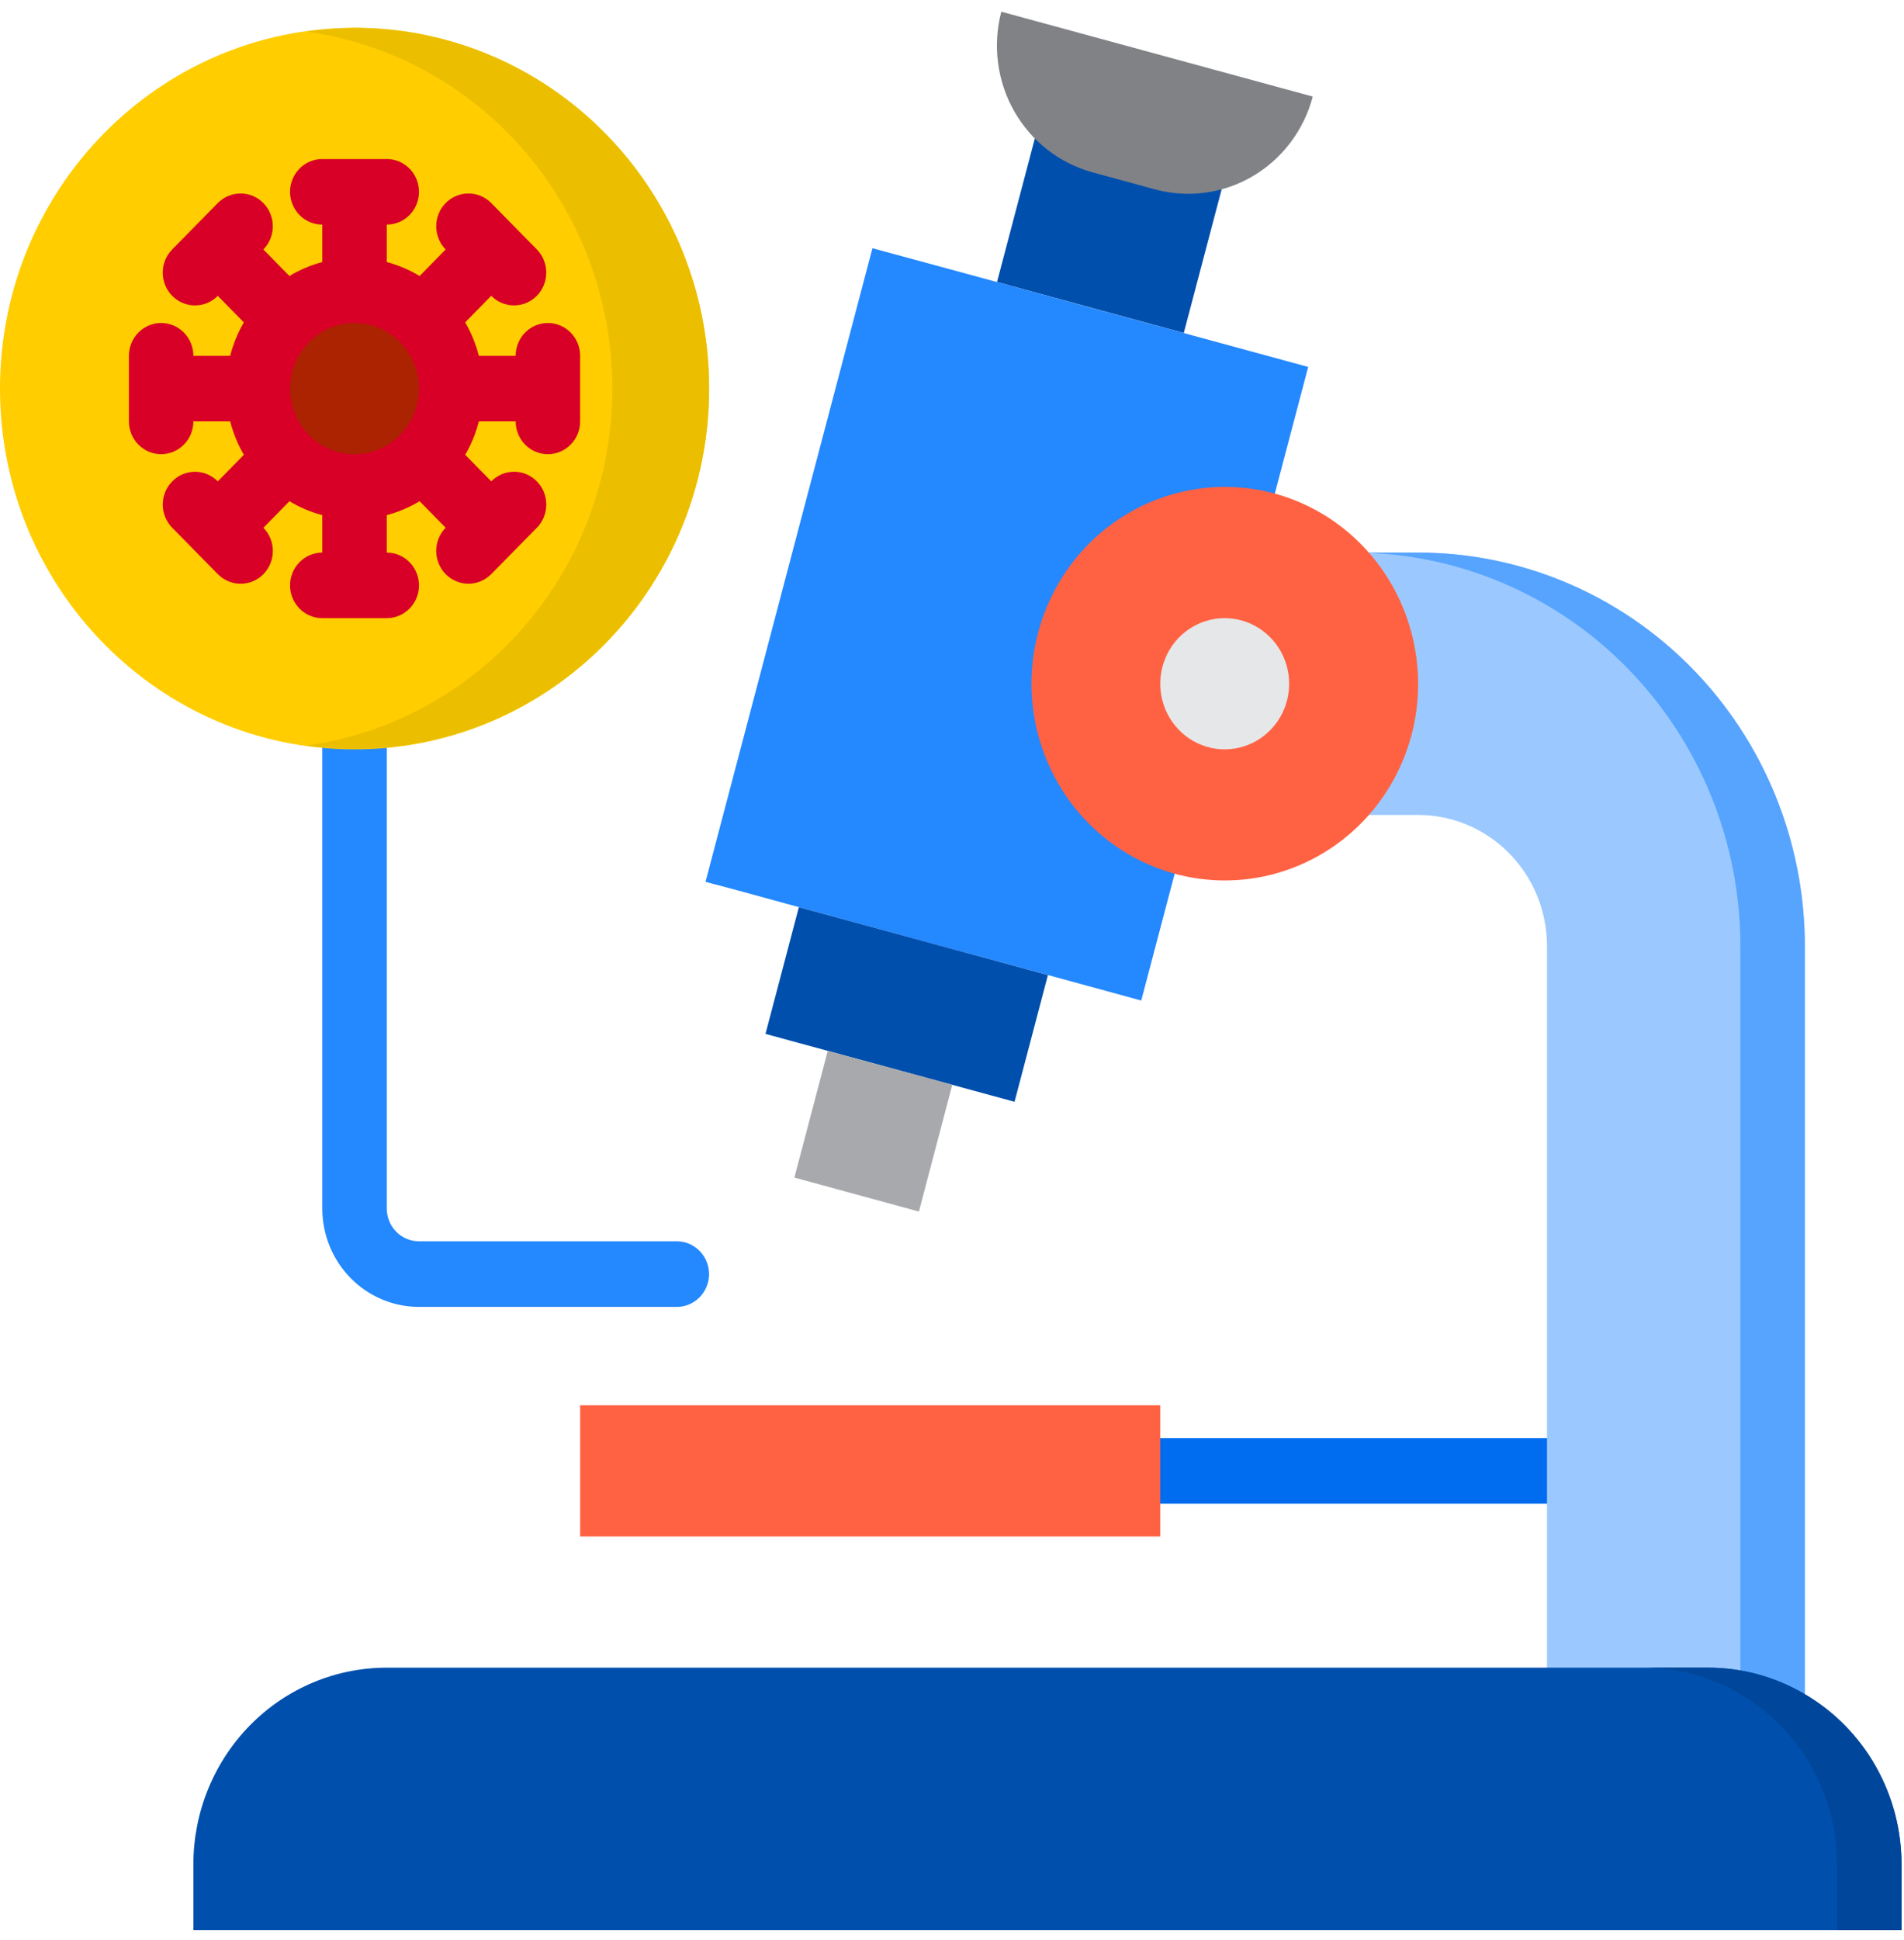 <svg width="108" height="110" viewBox="0 0 108 110" fill="none" xmlns="http://www.w3.org/2000/svg">
<path d="M63.984 81.531H89.578V85.25H63.984V81.531Z" fill="#006DF0"/>
<path d="M38.391 70.375H23.766C23.281 70.375 22.816 70.179 22.473 69.83C22.13 69.482 21.938 69.009 21.938 68.516V40.625H18.281V68.516C18.281 69.995 18.859 71.414 19.888 72.46C20.916 73.506 22.311 74.094 23.766 74.094H38.391C38.876 74.094 39.34 73.898 39.683 73.549C40.026 73.2 40.219 72.728 40.219 72.234C40.219 71.741 40.026 71.268 39.683 70.92C39.34 70.571 38.876 70.375 38.391 70.375Z" fill="#2488FF"/>
<path d="M87.75 96.406V53.641C87.75 51.668 86.98 49.776 85.608 48.382C84.237 46.987 82.377 46.203 80.438 46.203H76.781V31.328H80.438C86.256 31.328 91.836 33.679 95.95 37.863C100.064 42.048 102.375 47.723 102.375 53.641V96.406H87.75Z" fill="#9BC9FF"/>
<path d="M80.438 31.328H76.781C82.599 31.328 88.179 33.679 92.293 37.863C96.407 42.048 98.719 47.723 98.719 53.641V96.406H102.375V53.641C102.375 47.723 100.064 42.048 95.95 37.863C91.836 33.679 86.256 31.328 80.438 31.328Z" fill="#57A4FF"/>
<path d="M56.553 15.99L58.702 7.836L69.297 10.726L67.147 18.879L56.553 15.99Z" fill="#004FAC"/>
<path d="M74.204 20.804L64.734 56.727L62.979 56.244L59.432 55.277L52.376 53.362L41.773 50.461L40.018 49.996L49.487 14.073L56.544 15.988L61.846 17.439L74.204 20.804Z" fill="#2488FF"/>
<path d="M61.84 17.437L56.542 15.994L61.84 17.437Z" fill="#9BC9FF"/>
<path d="M102.375 96.051C100.709 95.066 98.817 94.547 96.891 94.547H21.938C19.028 94.547 16.238 95.722 14.181 97.814C12.124 99.907 10.969 102.744 10.969 105.703V109.422H107.859V105.703C107.859 103.746 107.352 101.824 106.389 100.129C105.427 98.435 104.042 97.028 102.375 96.051Z" fill="#004FAC"/>
<path d="M102.375 96.051C100.709 95.066 98.817 94.547 96.891 94.547H93.234C96.142 94.553 98.928 95.73 100.984 97.821C103.04 99.912 104.197 102.746 104.203 105.703V109.422H107.859V105.703C107.859 103.746 107.352 101.824 106.389 100.129C105.427 98.435 104.042 97.028 102.375 96.051Z" fill="#00479B"/>
<path d="M80.072 41.648C79.511 43.779 78.341 45.692 76.711 47.147C75.08 48.602 73.063 49.532 70.912 49.821C68.762 50.11 66.576 49.744 64.63 48.769C62.685 47.795 61.067 46.255 59.981 44.346C58.895 42.436 58.391 40.242 58.531 38.04C58.671 35.839 59.45 33.729 60.768 31.978C62.087 30.227 63.886 28.912 65.939 28.201C67.993 27.489 70.207 27.413 72.302 27.981C75.112 28.75 77.507 30.62 78.963 33.182C80.419 35.743 80.818 38.788 80.072 41.648Z" fill="#FF6243"/>
<path d="M61.973 9.771L65.505 10.734C66.433 10.987 67.4 11.052 68.353 10.924C69.305 10.797 70.223 10.48 71.055 9.992C71.887 9.504 72.616 8.853 73.201 8.078C73.786 7.303 74.215 6.419 74.463 5.475L56.796 0.663C56.548 1.607 56.485 2.591 56.611 3.56C56.737 4.528 57.049 5.462 57.53 6.308C58.011 7.153 58.651 7.895 59.413 8.489C60.175 9.083 61.045 9.518 61.973 9.771Z" fill="#808285"/>
<path d="M52.376 53.358L59.44 55.282L52.376 53.358Z" fill="#9BC9FF"/>
<path d="M45.314 51.432L43.42 58.616L50.484 60.541L54.016 61.504L57.548 62.465L59.44 55.282L52.376 53.358L45.314 51.432Z" fill="#004FAC"/>
<path d="M46.952 59.58L45.06 66.762L52.123 68.689L54.016 61.504L50.484 60.541L46.952 59.58Z" fill="#A7A9AC"/>
<path d="M50.484 60.541L54.016 61.504L50.484 60.541Z" fill="#9BC9FF"/>
<path d="M65.937 37.803C65.75 38.513 65.774 39.264 66.006 39.96C66.239 40.657 66.669 41.267 67.242 41.715C67.816 42.163 68.507 42.428 69.229 42.476C69.95 42.524 70.67 42.354 71.296 41.986C71.922 41.618 72.427 41.07 72.747 40.41C73.067 39.751 73.188 39.01 73.094 38.281C72.999 37.551 72.695 36.867 72.218 36.314C71.741 35.761 71.114 35.364 70.416 35.173C69.952 35.047 69.468 35.014 68.992 35.078C68.516 35.142 68.057 35.3 67.641 35.544C67.225 35.788 66.86 36.114 66.568 36.501C66.276 36.889 66.061 37.331 65.937 37.803Z" fill="#E6E7E8"/>
<path d="M32.906 79.672V87.109H65.812V83.391V79.672H32.906Z" fill="#FF6243"/>
<path d="M20.109 42.484C31.215 42.484 40.219 33.327 40.219 22.031C40.219 10.735 31.215 1.578 20.109 1.578C9.003 1.578 0 10.735 0 22.031C0 33.327 9.003 42.484 20.109 42.484Z" fill="#FFCD00"/>
<path d="M20.109 1.578C19.192 1.586 18.276 1.656 17.367 1.79C22.179 2.458 26.59 4.877 29.783 8.598C32.976 12.32 34.736 17.092 34.736 22.031C34.736 26.971 32.976 31.743 29.783 35.464C26.59 39.185 22.179 41.604 17.367 42.272C20.098 42.657 22.877 42.467 25.532 41.712C28.187 40.958 30.662 39.656 32.801 37.888C34.94 36.12 36.699 33.923 37.968 31.434C39.238 28.945 39.99 26.217 40.178 23.42C40.367 20.623 39.988 17.816 39.064 15.174C38.141 12.532 36.693 10.112 34.811 8.063C32.928 6.015 30.652 4.382 28.123 3.266C25.594 2.15 22.866 1.576 20.109 1.578Z" fill="#EBBF00"/>
<path d="M20.109 27.609C23.138 27.609 25.594 25.112 25.594 22.031C25.594 18.951 23.138 16.453 20.109 16.453C17.08 16.453 14.625 18.951 14.625 22.031C14.625 25.112 17.08 27.609 20.109 27.609Z" fill="#AB2300"/>
<path d="M23.766 33.188C23.766 32.694 23.573 32.221 23.23 31.873C22.887 31.524 22.422 31.328 21.938 31.328V29.205C22.592 29.032 23.219 28.766 23.8 28.415L25.279 29.919C25.11 30.091 24.975 30.296 24.883 30.522C24.791 30.747 24.743 30.989 24.743 31.234C24.743 31.478 24.79 31.72 24.882 31.945C24.974 32.171 25.109 32.376 25.278 32.549C25.448 32.722 25.65 32.859 25.872 32.952C26.093 33.046 26.331 33.094 26.571 33.094C26.811 33.094 27.049 33.046 27.271 32.953C27.493 32.859 27.694 32.722 27.864 32.55L30.451 29.921C30.794 29.572 30.987 29.099 30.987 28.606C30.987 28.113 30.795 27.639 30.452 27.291C30.109 26.942 29.644 26.745 29.159 26.745C28.674 26.745 28.209 26.941 27.866 27.29L26.387 25.784C26.732 25.193 26.993 24.556 27.162 23.891H29.25C29.25 24.384 29.443 24.857 29.785 25.205C30.128 25.554 30.593 25.75 31.078 25.75C31.563 25.75 32.028 25.554 32.371 25.205C32.714 24.857 32.906 24.384 32.906 23.891V20.172C32.906 19.679 32.714 19.206 32.371 18.857C32.028 18.508 31.563 18.312 31.078 18.312C30.593 18.312 30.128 18.508 29.785 18.857C29.443 19.206 29.25 19.679 29.25 20.172H27.162C26.993 19.506 26.731 18.868 26.385 18.277L27.864 16.771C28.207 17.12 28.672 17.316 29.157 17.315C29.642 17.315 30.107 17.119 30.45 16.77C30.793 16.421 30.985 15.948 30.985 15.455C30.985 14.962 30.792 14.489 30.449 14.14L27.864 11.513C27.521 11.164 27.056 10.968 26.571 10.969C26.086 10.969 25.621 11.165 25.278 11.514C24.936 11.863 24.743 12.336 24.743 12.829C24.744 13.322 24.936 13.795 25.279 14.144L23.8 15.648C23.219 15.296 22.592 15.03 21.938 14.858V12.734C22.422 12.734 22.887 12.539 23.23 12.19C23.573 11.841 23.766 11.368 23.766 10.875C23.766 10.382 23.573 9.909 23.23 9.56C22.887 9.212 22.422 9.016 21.938 9.016H18.281C17.796 9.016 17.331 9.212 16.989 9.56C16.646 9.909 16.453 10.382 16.453 10.875C16.453 11.368 16.646 11.841 16.989 12.19C17.331 12.539 17.796 12.734 18.281 12.734V14.858C17.627 15.03 17 15.296 16.418 15.648L14.939 14.144C15.109 13.971 15.244 13.766 15.336 13.541C15.428 13.315 15.475 13.073 15.475 12.829C15.476 12.585 15.428 12.343 15.336 12.117C15.245 11.892 15.11 11.687 14.94 11.514C14.771 11.341 14.569 11.204 14.347 11.11C14.126 11.017 13.888 10.969 13.648 10.969C13.408 10.968 13.17 11.017 12.948 11.11C12.726 11.203 12.524 11.34 12.354 11.513L9.768 14.142C9.425 14.491 9.232 14.963 9.232 15.457C9.231 15.95 9.424 16.423 9.767 16.772C10.11 17.121 10.575 17.317 11.059 17.317C11.544 17.317 12.01 17.122 12.353 16.773L13.832 18.279C13.487 18.87 13.226 19.507 13.056 20.172H10.969C10.969 19.679 10.776 19.206 10.433 18.857C10.091 18.508 9.625 18.312 9.141 18.312C8.656 18.312 8.191 18.508 7.848 18.857C7.505 19.206 7.312 19.679 7.312 20.172V23.891C7.312 24.384 7.505 24.857 7.848 25.205C8.191 25.554 8.656 25.75 9.141 25.75C9.625 25.75 10.091 25.554 10.433 25.205C10.776 24.857 10.969 24.384 10.969 23.891H13.056C13.226 24.556 13.488 25.194 13.833 25.785L12.354 27.291C12.011 26.943 11.546 26.747 11.061 26.747C10.576 26.747 10.111 26.944 9.769 27.292C9.426 27.641 9.233 28.114 9.233 28.608C9.234 29.101 9.426 29.574 9.77 29.922L12.356 32.552C12.699 32.9 13.165 33.096 13.649 33.096C14.134 33.096 14.599 32.9 14.942 32.551C15.285 32.202 15.477 31.729 15.477 31.235C15.477 30.742 15.284 30.269 14.941 29.921L16.42 28.416C17.001 28.767 17.627 29.033 18.281 29.205V31.328C17.796 31.328 17.331 31.524 16.989 31.873C16.646 32.221 16.453 32.694 16.453 33.188C16.453 33.681 16.646 34.154 16.989 34.502C17.331 34.851 17.796 35.047 18.281 35.047H21.938C22.422 35.047 22.887 34.851 23.23 34.502C23.573 34.154 23.766 33.681 23.766 33.188ZM16.453 22.031C16.453 21.296 16.668 20.577 17.069 19.965C17.471 19.354 18.042 18.877 18.71 18.596C19.378 18.314 20.113 18.241 20.823 18.384C21.532 18.527 22.183 18.882 22.695 19.402C23.206 19.922 23.554 20.584 23.695 21.306C23.836 22.027 23.764 22.775 23.487 23.454C23.211 24.134 22.742 24.715 22.141 25.123C21.539 25.532 20.832 25.75 20.109 25.75C19.14 25.75 18.21 25.358 17.524 24.661C16.838 23.963 16.453 23.017 16.453 22.031Z" fill="#D80027"/>
</svg>
